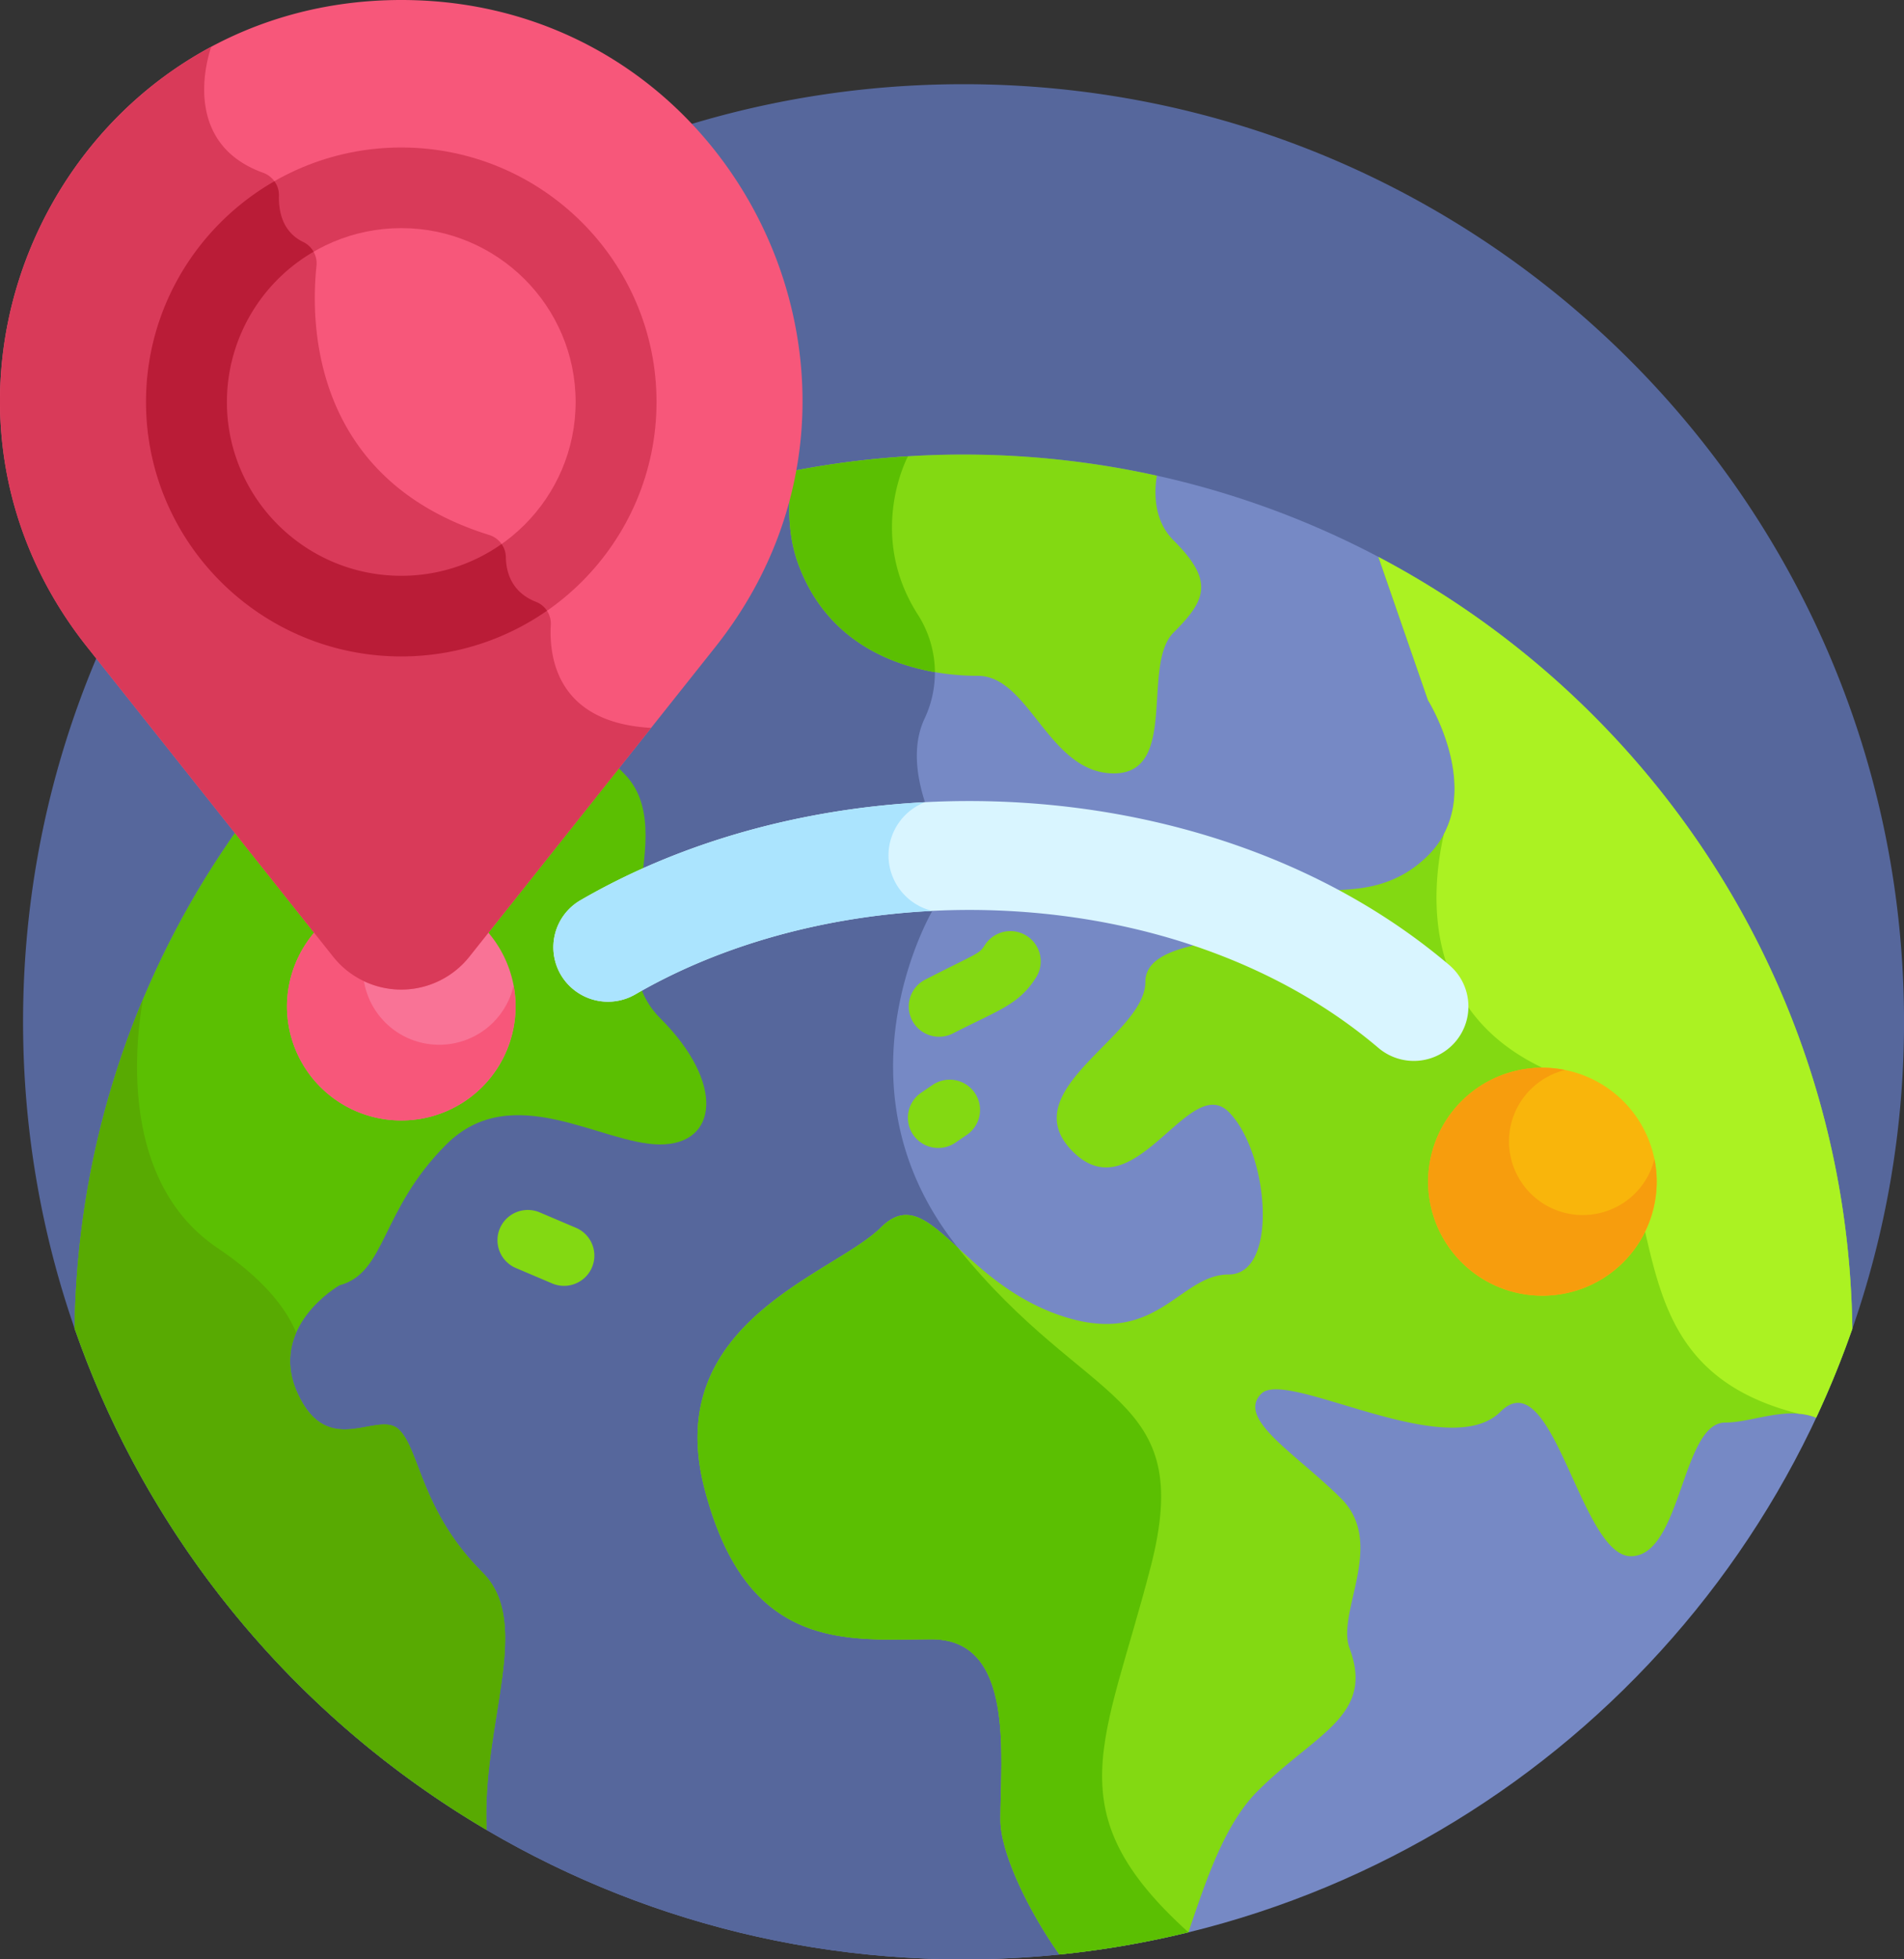 <svg width="70" height="72" fill="none" xmlns="http://www.w3.org/2000/svg"><rect width="100%" height="100%" fill="#333333" stroke="none"/><path d="M68.053 48.967a34.276 34.276 0 0 0 1.948-11.42C70 18.519 54.52 3.094 35.424 3.094 16.328 3.094.848 18.519.848 37.547c0 3.997.685 7.834 1.941 11.404l65.264.016z" fill="#56679C"/><path d="M35.425 72c15.13 0 27.987-9.683 32.677-23.168-.238-17.783-14.777-32.126-32.68-32.126-17.897 0-32.432 14.335-32.68 32.11C7.428 62.308 20.29 72 35.425 72z" fill="#7689C5"/><path d="M42.308 57.586c1.67-6.468-2.328-5.812-7.083-11.729-4.755-5.916-.948-12.384-.948-12.384l-.27-3.994c-.452-1.398-.341-2.388-.01-3.084a3.946 3.946 0 0 0-.252-3.81c-1.89-2.948-.387-5.774-.366-5.814-16.948 1.043-30.4 14.951-30.637 32.044C7.428 62.31 20.29 72 35.425 72a34.755 34.755 0 0 0 8.271-.995c-4.93-4.45-3.057-6.95-1.388-13.419z" fill="#56679C"/><path d="M50.677 20.469L52.5 25.73s2.197 3.517 0 5.708c-2.198 2.19-4.929.53-4.929 1.99s-5.462.664-5.462 2.655c0 1.991-4.928 3.982-2.663 6.238 2.264 2.257 4.262-2.92 5.727-1.46 1.465 1.46 1.865 5.973 0 5.973-1.864 0-2.655 2.787-6.323 1.46-3.667-1.327-4.732-4.911-6.464-3.186-1.732 1.726-8.06 3.452-6.494 9.557 1.565 6.106 5.295 5.574 8.358 5.574 3.064 0 2.531 4.248 2.531 6.637 0 1.181.994 3.287 2.167 4.946 1.617-.163 3.2-.44 4.744-.817.626-1.83 1.302-3.95 2.547-5.191 2.13-2.124 4.309-2.759 3.376-5.247-.494-1.32 1.353-3.845-.312-5.504-1.665-1.659-3.863-2.92-2.931-3.849.933-.929 6.86 2.588 8.791.664 1.932-1.925 2.931 5.309 4.796 5.309 1.864 0 1.864-4.911 3.463-4.911.997 0 2.253-.617 3.348-.18a34.22 34.22 0 0 0 1.33-3.27c-.167-12.306-7.183-22.961-17.422-28.358z" fill="#83D912"/><path d="M50.68 20.469L52.5 25.73s1.133 1.813.958 3.647a3.38 3.38 0 0 1-.374 1.273c-.487 2.15-.814 6.473 3.62 8.586 5.887 2.807 1.442 10.703 9.418 12.713.22.018.437.062.648.146a34.224 34.224 0 0 0 1.33-3.27c-.167-12.305-7.182-22.96-17.421-28.357z" fill="#ABF222"/><path d="M42.303 57.586c1.669-6.468-2.328-5.812-7.083-11.729-1.114-1.024-1.872-1.707-2.835-.747-1.732 1.725-8.06 3.45-6.494 9.556 1.565 6.106 5.295 5.575 8.359 5.575 3.063 0 2.53 4.247 2.53 6.636 0 1.181.994 3.287 2.167 4.946 1.617-.163 3.2-.44 4.744-.817-4.93-4.451-3.058-6.95-1.389-13.42z" fill="#5BBF02"/><path d="M42.53 17.48a32.946 32.946 0 0 0-13.402-.169c-.163 1.146-.184 2.328.232 3.444 1.3 3.483 4.696 4.08 6.594 4.08 1.898 0 2.597 3.585 4.995 3.585s.999-3.982 2.198-5.177c1.199-1.194 1.498-1.891 0-3.384-.535-.534-.689-1.233-.664-1.91.006-.158.023-.314.048-.468z" fill="#83D912"/><path d="M34.372 24.7a3.971 3.971 0 0 0-.627-2.114c-1.886-2.945-.391-5.767-.366-5.814-1.443.089-2.862.27-4.25.54-.164 1.145-.185 2.327.231 3.443.987 2.645 3.181 3.625 5.012 3.944z" fill="#5BBF02"/><path d="M33.533 37.493a1.108 1.108 0 0 1 .484-1.495c1.936-.99 1.975-.93 2.188-1.266a1.118 1.118 0 0 1 1.54-.343 1.11 1.11 0 0 1 .344 1.533c-.635.999-1.346 1.18-3.054 2.053a1.117 1.117 0 0 1-1.502-.482zm.04 4.207a1.108 1.108 0 0 1 .292-1.544l.421-.287a1.118 1.118 0 0 1 1.55.29 1.108 1.108 0 0 1-.291 1.544l-.421.288a1.118 1.118 0 0 1-1.55-.29z" fill="#83D912"/><path d="M22.935 28.419c-2.182-2.174.732-3.949-1.332-6.006-.64-.638-.883-1.429-.914-2.217C10.169 25.5 2.919 36.302 2.742 48.81c2.704 7.788 8.13 14.31 15.147 18.433-.187-3.925 1.731-7.584-.15-9.459-2.264-2.256-2.297-4.479-3.063-5.242-.766-.763-2.597 1.128-3.73-1.328-1.132-2.455 1.532-3.981 1.532-3.981 1.732-.465 1.499-2.754 3.93-5.177 2.43-2.422 5.727 0 7.859 0 2.13 0 2.397-2.256 0-4.645-2.398-2.39.849-6.819-1.332-8.992z" fill="#5BBF02"/><path d="M20.3 47.163l-1.333-.566a1.11 1.11 0 0 1-.588-1.459 1.117 1.117 0 0 1 1.463-.586l1.332.566c.566.24.83.894.588 1.458-.24.562-.893.828-1.463.587z" fill="#83D912"/><path d="M60.909 43.425a4.195 4.195 0 0 1-4.203 4.188 4.195 4.195 0 0 1-4.202-4.188 4.195 4.195 0 0 1 4.202-4.188 4.195 4.195 0 0 1 4.203 4.188z" fill="#F9B50B"/><path d="M58.193 44.65a2.71 2.71 0 0 1-2.715-2.707c0-1.269.878-2.33 2.06-2.623a4.195 4.195 0 0 0-5.035 4.105 4.195 4.195 0 0 0 4.203 4.187 4.195 4.195 0 0 0 4.12-5.017 2.712 2.712 0 0 1-2.633 2.054z" fill="#F79D0D"/><path d="M18.956 36.986a4.195 4.195 0 0 1-4.203 4.187 4.195 4.195 0 0 1-4.202-4.187 4.195 4.195 0 0 1 4.202-4.188 4.195 4.195 0 0 1 4.203 4.188z" fill="#F97396"/><path d="M16.148 38.392a2.802 2.802 0 0 1-2.807-2.797c0-1.331.934-2.442 2.184-2.725a4.195 4.195 0 0 0-4.974 4.116 4.195 4.195 0 0 0 4.202 4.187 4.195 4.195 0 0 0 4.13-4.957 2.804 2.804 0 0 1-2.735 2.176z" fill="#F7577A"/><path d="M50.677 38.508c-7.29-6.188-19.42-6.548-27.316-1.97a2.011 2.011 0 0 1-2.745-.722 1.997 1.997 0 0 1 .726-2.735c9.385-5.443 23.36-4.902 31.939 2.382.843.716.944 1.979.226 2.82a2.012 2.012 0 0 1-2.83.225z" fill="#D9F5FF"/><path d="M14.752 0C2.44 0-4.435 14.162 3.208 23.78l9.041 11.378a3.199 3.199 0 0 0 5.006 0l9.041-11.378C33.94 14.162 27.066 0 14.752 0z" fill="#F7577A"/><path d="M20.25 22.968a.86.86 0 0 0-.541-.849c-.912-.355-1.103-1.105-1.111-1.645a.872.872 0 0 0-.617-.816c-6.58-2.053-6.561-7.875-6.345-9.89a.872.872 0 0 0-.492-.876c-.77-.372-.905-1.145-.89-1.704a.877.877 0 0 0-.588-.842C6.5 5.2 7.743 1.788 7.768 1.72.185 5.78-2.822 16.193 3.208 23.78l9.041 11.378a3.199 3.199 0 0 0 5.005 0l6.684-8.41c-3.447-.19-3.755-2.573-3.688-3.78z" fill="#D93A59"/><path d="M14.752 24.123c-5.175 0-9.385-4.195-9.385-9.352 0-5.156 4.21-9.351 9.385-9.351s9.385 4.195 9.385 9.351c0 5.157-4.21 9.352-9.385 9.352zm0-15.74c-3.535 0-6.41 2.866-6.41 6.389 0 3.522 2.875 6.388 6.41 6.388s6.411-2.866 6.411-6.389c0-3.522-2.875-6.388-6.41-6.388z" fill="#D93A59"/><path d="M19.71 22.118c-.912-.355-1.104-1.105-1.112-1.645a.86.86 0 0 0-.158-.481 6.387 6.387 0 0 1-3.688 1.167c-3.535 0-6.41-2.865-6.41-6.388a6.387 6.387 0 0 1 3.188-5.52.885.885 0 0 0-.385-.36c-.77-.372-.905-1.145-.89-1.704a.85.85 0 0 0-.167-.526c-2.818 1.616-4.72 4.645-4.72 8.11 0 5.156 4.21 9.351 9.384 9.351 1.99 0 3.837-.622 5.357-1.679a.847.847 0 0 0-.4-.325z" fill="#BA1C37"/><path d="M32.665 31.434a2.1 2.1 0 0 1 1.341-1.954c-4.527.235-8.954 1.45-12.664 3.601a1.996 1.996 0 0 0-.725 2.735 2.01 2.01 0 0 0 2.744.723c3.155-1.83 6.988-2.87 10.917-3.065a2.101 2.101 0 0 1-1.613-2.04z" fill="#ABE4FE"/><path d="M17.74 57.785c-2.265-2.257-2.298-4.48-3.064-5.243-.766-.764-2.597 1.128-3.73-1.327-.403-.874-.324-1.63-.056-2.242-.365-.883-1.185-1.962-2.897-3.116-3.571-2.407-3.035-7.445-2.738-9.134A32.343 32.343 0 0 0 2.742 48.81c2.703 7.789 8.13 14.31 15.147 18.433-.187-3.925 1.731-7.584-.15-9.458z" fill="#58AA02"/></svg>